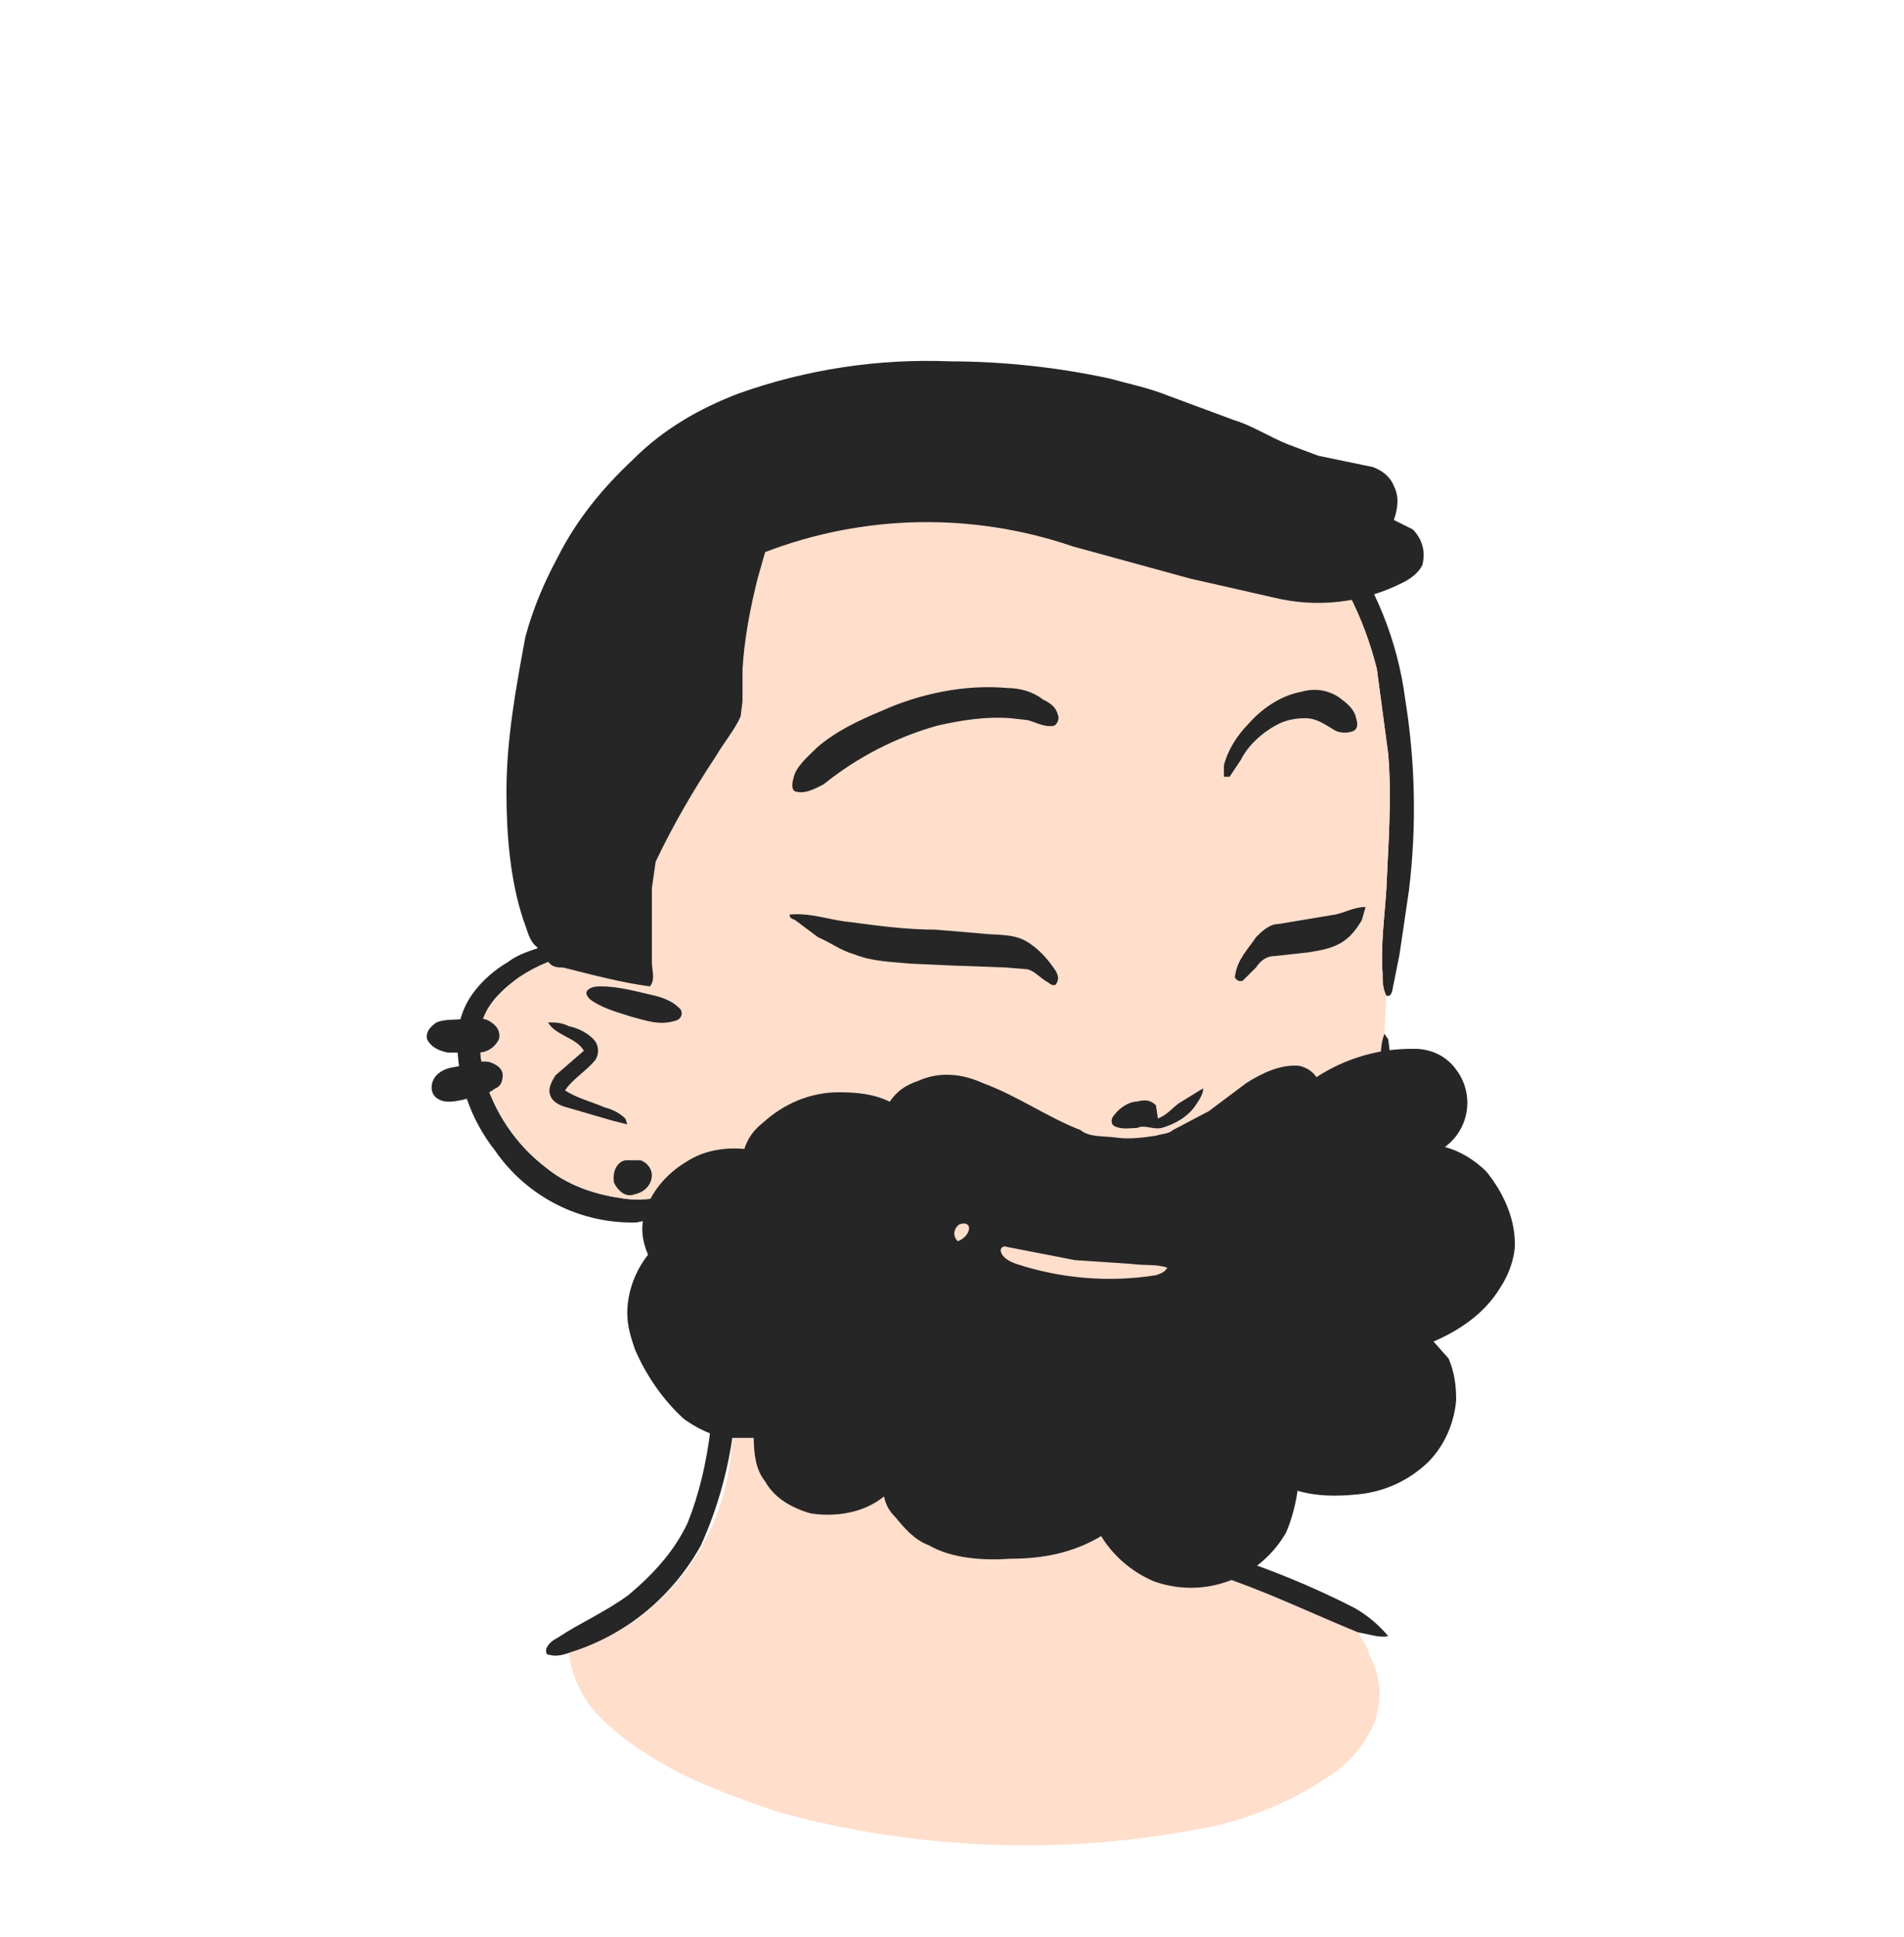 <svg width="58" height="59" viewBox="0 0 58 59" fill="none" xmlns="http://www.w3.org/2000/svg">
<g filter="url(#filter0_d_57_6986)">
<mask id="mask0_57_6986" style="mask-type:luminance" maskUnits="userSpaceOnUse" x="0" y="0" width="58" height="58">
<path d="M57.238 0.875H0.871V57.242H57.238V0.875Z" fill="white"/>
</mask>
<g mask="url(#mask0_57_6986)">
<path d="M30.209 7.753C31.82 7.811 33.43 8.098 35.041 8.616C37.292 9.251 39.298 10.555 40.792 12.354C41.885 13.792 42.576 15.518 42.806 17.301C43.116 19.222 43.155 21.178 42.921 23.11L42.633 25.066L42.403 26.216C42.346 26.331 42.346 26.331 42.23 26.331C42.115 26.101 42.115 25.871 42.115 25.641C42.058 24.778 42.173 23.973 42.23 23.11C42.288 21.73 42.403 20.349 42.288 18.969L41.943 16.381C41.54 14.77 40.792 13.275 39.642 12.067C38.607 11.032 37.342 10.169 36.019 9.594C34.753 9.076 33.488 8.731 32.165 8.501C31.13 8.328 30.094 8.271 29.059 8.271C26.507 8.229 23.982 8.801 21.697 9.939C20.949 10.456 20.259 11.089 19.684 11.779C17.914 14.102 16.819 16.869 16.52 19.774C16.463 21.155 16.52 22.477 16.98 23.8L17.383 24.663L18.073 24.721L18.131 24.893C17.958 25.008 17.728 25.008 17.498 25.066C16.923 25.181 16.348 25.411 15.83 25.756C15.427 26.044 15.025 26.389 14.795 26.849C14.507 27.424 14.622 28.114 14.737 28.747C15.025 29.84 15.715 30.875 16.635 31.565C17.268 32.083 18.073 32.37 18.878 32.486C19.454 32.6 20.029 32.486 20.604 32.428C20.892 32.658 21.064 33.118 21.237 33.406L22.272 34.959C23.208 36.289 24.535 37.294 26.068 37.835C27.334 38.352 28.656 38.64 29.979 38.927L32.337 39.388L33.315 39.675V39.905H32.625C31.332 39.833 30.045 39.679 28.771 39.445C27.061 39.105 25.425 38.462 23.94 37.547C23.307 37.144 22.732 36.627 22.272 35.994C22.67 38.391 22.35 40.853 21.352 43.069C20.489 44.622 19.051 45.83 17.326 46.347C17.153 46.405 16.923 46.462 16.75 46.405C16.635 46.405 16.635 46.347 16.635 46.232C16.693 46.06 16.865 45.945 16.98 45.887C17.671 45.427 18.476 45.082 19.166 44.564C19.914 43.931 20.546 43.241 20.949 42.379C21.294 41.516 21.524 40.538 21.639 39.56C21.754 38.812 21.812 38.065 21.754 37.259L21.524 35.074L20.489 33.003L19.396 33.233C18.552 33.258 17.715 33.071 16.961 32.689C16.208 32.307 15.562 31.743 15.082 31.048C14.332 30.098 13.927 28.922 13.932 27.712C13.932 27.194 14.104 26.676 14.392 26.274C14.68 25.871 15.082 25.526 15.485 25.296C15.773 25.066 16.175 24.951 16.52 24.836L16.003 23.455C15.715 22.19 15.715 20.867 15.887 19.602C16.264 16.461 17.52 13.49 19.511 11.032C20.029 10.456 20.546 9.939 21.179 9.536C21.582 9.306 21.984 9.249 22.329 9.018C24.803 7.926 27.506 7.581 30.209 7.753Z" fill="#262626"/>
<path d="M29.058 8.269C31.448 8.18 33.827 8.632 36.018 9.592C37.341 10.167 38.606 11.03 39.642 12.065C40.792 13.273 41.54 14.769 41.942 16.379L42.287 18.967C42.402 20.348 42.287 21.728 42.23 23.109C42.172 23.971 42.057 24.777 42.115 25.639C42.115 25.869 42.115 26.099 42.23 26.33L42.172 27.48C42.057 27.767 42.057 28.055 42.057 28.4C41.942 29.781 41.942 31.219 41.712 32.657C41.655 33.347 41.54 34.094 41.252 34.727C41.079 35.245 40.792 35.705 40.389 36.108C39.699 36.855 38.836 37.488 37.916 38.006C36.823 38.638 35.673 38.926 34.58 39.386C34.292 39.501 34.005 39.616 33.832 39.846C34.292 39.904 34.695 39.846 35.155 39.731C34.868 40.421 34.81 41.111 34.81 41.802C34.81 42.089 34.752 42.434 34.868 42.722C35.04 43.01 35.328 43.24 35.615 43.412L37.628 44.16C38.894 44.62 40.102 45.195 41.367 45.713C41.482 45.943 41.655 46.115 41.712 46.403C42.057 47.036 42.115 47.726 41.885 48.416C41.597 49.164 41.022 49.797 40.332 50.199C39.411 50.832 38.261 51.292 37.168 51.58C32.696 52.535 28.059 52.397 23.652 51.177C22.501 50.774 21.351 50.372 20.316 49.797C19.51 49.337 18.648 48.761 18.015 48.014C17.67 47.553 17.382 46.921 17.325 46.346C18.672 45.934 19.864 45.128 20.746 44.03C21.628 42.933 22.16 41.595 22.271 40.191C22.501 38.811 22.501 37.373 22.271 35.992C22.731 36.625 23.307 37.143 23.939 37.545L25.492 38.351C27.747 39.324 30.169 39.851 32.624 39.904H33.315V39.674L32.337 39.386L29.979 38.926C28.656 38.638 27.333 38.351 26.067 37.833C25.32 37.488 24.514 37.085 23.824 36.625C23.249 36.108 22.731 35.59 22.271 34.957L21.236 33.404C21.063 33.117 20.891 32.657 20.603 32.426C20.028 32.484 19.453 32.599 18.878 32.484C18.073 32.369 17.267 32.081 16.635 31.564C15.715 30.853 15.05 29.864 14.736 28.745C14.621 28.113 14.506 27.422 14.794 26.847C15.024 26.387 15.427 26.042 15.829 25.754C16.347 25.409 16.922 25.179 17.497 25.064C17.727 25.007 17.957 25.007 18.13 24.892L18.073 24.719L17.382 24.662L16.98 23.799C16.52 22.476 16.462 21.153 16.577 19.773C16.859 16.873 17.934 14.107 19.683 11.778C20.258 11.088 20.948 10.455 21.696 9.937C23.976 8.78 26.501 8.188 29.058 8.212V8.269Z" fill="#FFDECC"/>
<path d="M16.694 27.141C16.924 27.141 17.096 27.141 17.326 27.256C17.614 27.313 17.959 27.486 18.131 27.716C18.247 27.888 18.247 28.118 18.131 28.291C17.844 28.636 17.441 28.866 17.211 29.211C17.556 29.441 18.017 29.556 18.419 29.729C18.649 29.786 18.879 29.901 19.052 30.074L19.109 30.247L18.649 30.131L17.269 29.729C17.039 29.671 16.809 29.556 16.751 29.326C16.694 29.154 16.809 28.924 16.924 28.751L17.786 28.003C17.556 27.601 16.924 27.543 16.694 27.141ZM42.174 27.486L42.289 27.658L42.404 28.579C42.523 30.285 42.485 31.998 42.289 33.698C42.174 34.33 42.001 35.02 41.714 35.596C40.188 37.592 38.044 39.028 35.617 39.679C35.559 40.485 35.444 41.462 35.502 42.383L35.789 42.67C36.249 43.015 36.825 43.188 37.342 43.361C38.688 43.79 39.996 44.329 41.254 44.971C41.656 45.201 42.001 45.489 42.289 45.834C42.001 45.891 41.714 45.776 41.368 45.719C40.103 45.201 38.895 44.626 37.63 44.166L35.617 43.418C35.329 43.245 35.042 43.015 34.869 42.728C34.754 42.44 34.812 42.095 34.812 41.807C34.812 41.117 34.869 40.427 35.157 39.737C34.697 39.852 34.294 39.91 33.834 39.852C34.006 39.622 34.294 39.507 34.581 39.392C35.674 38.932 36.825 38.644 37.917 38.011C38.838 37.494 39.7 36.861 40.391 36.113C40.793 35.711 41.081 35.251 41.254 34.733C41.541 34.1 41.656 33.352 41.714 32.662C41.944 31.224 41.944 29.786 42.059 28.406C42.059 28.061 42.059 27.773 42.174 27.486Z" fill="#262626"/>
<path d="M41.598 23.625L41.483 24.028C41.31 24.315 41.138 24.545 40.85 24.718C40.562 24.89 40.217 24.948 39.872 25.005L38.837 25.12C38.549 25.12 38.377 25.293 38.262 25.466L37.859 25.868C37.744 25.926 37.572 25.811 37.629 25.696C37.687 25.235 38.032 24.89 38.262 24.545C38.434 24.373 38.664 24.143 38.952 24.143L40.677 23.855C40.965 23.798 41.253 23.625 41.598 23.625ZM24.055 23.855C24.745 23.798 25.263 24.028 25.895 24.085C26.758 24.2 27.621 24.315 28.484 24.315L29.864 24.43C30.324 24.488 30.842 24.43 31.245 24.66C31.647 24.89 31.935 25.235 32.165 25.581C32.222 25.696 32.28 25.811 32.165 25.983C32.107 26.041 31.992 25.983 31.935 25.926C31.705 25.811 31.532 25.581 31.302 25.523L30.612 25.466L29.001 25.408L27.736 25.351C27.161 25.293 26.586 25.293 26.011 25.063C25.608 24.948 25.32 24.718 24.918 24.545L24.227 24.028C24.112 23.97 24.055 23.97 24.055 23.855Z" fill="#262626"/>
<path d="M30.669 16.955C31.072 16.955 31.474 17.07 31.762 17.3C31.992 17.415 32.164 17.53 32.222 17.76C32.279 17.875 32.222 18.048 32.107 18.105C31.819 18.163 31.532 17.99 31.302 17.933L30.784 17.875C30.036 17.818 29.288 17.933 28.541 18.105C27.282 18.461 26.108 19.068 25.09 19.888C24.86 20.003 24.572 20.176 24.284 20.118C24.112 20.118 24.112 19.888 24.169 19.716C24.227 19.371 24.572 19.083 24.86 18.795C25.435 18.278 26.183 17.933 26.873 17.645C28.023 17.127 29.404 16.84 30.669 16.955ZM39.642 17.07C40.044 16.955 40.447 17.012 40.792 17.242C41.022 17.415 41.252 17.588 41.31 17.875C41.367 18.048 41.367 18.22 41.194 18.278C41.022 18.335 40.792 18.335 40.619 18.22C40.332 18.048 40.102 17.875 39.757 17.875C39.469 17.875 39.181 17.933 38.951 18.048C38.491 18.278 38.031 18.68 37.801 19.14L37.456 19.658H37.283V19.313C37.398 18.853 37.686 18.393 38.031 18.048C38.434 17.588 39.009 17.185 39.642 17.07Z" fill="#262626"/>
<path d="M14.162 27.025C14.45 27.025 14.737 26.967 14.967 27.14C15.14 27.255 15.255 27.427 15.197 27.657C15.082 27.888 14.852 28.06 14.565 28.06H13.644C13.357 28.003 13.127 27.888 13.011 27.657C12.954 27.427 13.127 27.255 13.299 27.14C13.587 27.025 13.874 27.082 14.162 27.025ZM14.91 28.348C15.082 28.405 15.312 28.52 15.312 28.75C15.312 28.923 15.255 29.096 15.082 29.153C14.795 29.383 14.45 29.383 14.104 29.498C13.817 29.556 13.529 29.613 13.299 29.441C13.069 29.268 13.127 28.923 13.299 28.75C13.529 28.52 13.759 28.52 14.047 28.463C14.334 28.405 14.622 28.29 14.91 28.348ZM19.051 31.339H19.511C19.683 31.396 19.856 31.569 19.856 31.799C19.856 32.086 19.626 32.316 19.338 32.374C19.051 32.489 18.821 32.259 18.706 32.029C18.648 31.741 18.763 31.396 19.051 31.339Z" fill="#262626"/>
<path d="M36.651 29.148C36.651 29.321 36.536 29.494 36.421 29.666C36.191 30.011 35.788 30.241 35.386 30.356C35.098 30.414 34.868 30.241 34.638 30.356C34.408 30.356 34.178 30.414 33.948 30.299C33.833 30.241 33.833 30.069 33.948 29.954C34.12 29.724 34.408 29.551 34.638 29.551C34.868 29.494 35.041 29.494 35.213 29.666L35.271 30.069C35.558 29.954 35.673 29.781 35.903 29.609L36.651 29.148Z" fill="#262626"/>
<path d="M43.092 27.946C43.61 27.946 44.07 28.176 44.358 28.579C44.492 28.756 44.59 28.957 44.645 29.172C44.701 29.387 44.713 29.611 44.681 29.831C44.649 30.05 44.573 30.261 44.458 30.451C44.344 30.641 44.192 30.806 44.013 30.937C44.473 31.052 44.933 31.34 45.278 31.685C45.796 32.318 46.198 33.18 46.141 34.043C46.083 34.503 45.911 34.906 45.681 35.251C45.221 35.999 44.473 36.516 43.668 36.861L44.128 37.379C44.3 37.782 44.358 38.184 44.358 38.644C44.3 39.335 44.013 40.025 43.495 40.542C42.901 41.111 42.129 41.456 41.309 41.52C40.734 41.578 40.102 41.578 39.526 41.405C39.469 41.808 39.354 42.268 39.181 42.671C38.794 43.354 38.177 43.879 37.441 44.152C36.704 44.426 35.895 44.431 35.155 44.166C34.465 43.878 33.89 43.361 33.544 42.786C32.682 43.303 31.762 43.476 30.784 43.476C29.978 43.533 29.001 43.476 28.31 43.073C27.85 42.901 27.563 42.556 27.275 42.21C27.103 42.038 26.988 41.865 26.93 41.578C26.297 42.095 25.435 42.21 24.687 42.095C24.112 41.923 23.594 41.635 23.306 41.118C23.019 40.773 22.961 40.255 22.961 39.795H22.156C21.696 39.737 21.236 39.507 20.833 39.219C20.201 38.644 19.683 37.897 19.338 37.091C19.223 36.746 19.108 36.401 19.108 35.999C19.108 35.366 19.338 34.733 19.74 34.215C19.568 33.813 19.51 33.41 19.625 33.008C19.798 32.318 20.316 31.742 20.891 31.397C21.408 31.052 22.041 30.937 22.674 30.995C22.789 30.649 22.961 30.419 23.249 30.189C23.882 29.614 24.687 29.269 25.55 29.269C26.125 29.269 26.642 29.327 27.103 29.557C27.333 29.212 27.62 29.039 27.965 28.924C28.598 28.636 29.288 28.694 29.921 28.982C31.014 29.384 31.877 30.017 32.912 30.419C33.199 30.649 33.602 30.592 34.005 30.649C34.407 30.707 34.81 30.649 35.212 30.592C35.385 30.534 35.615 30.534 35.73 30.419L36.823 29.844L37.973 28.982C38.434 28.694 39.009 28.406 39.584 28.464C39.814 28.521 39.986 28.636 40.102 28.809C40.989 28.228 42.032 27.927 43.092 27.946Z" fill="#262626"/>
<path d="M29.232 33.288C29.405 33.231 29.52 33.288 29.52 33.403C29.52 33.576 29.347 33.748 29.175 33.806C29.002 33.633 29.06 33.403 29.232 33.288ZM30.67 33.978L32.741 34.381L34.466 34.496C34.869 34.554 35.214 34.496 35.559 34.611C35.502 34.726 35.387 34.784 35.214 34.841C33.788 35.066 32.329 34.947 30.958 34.496C30.785 34.438 30.555 34.324 30.498 34.151C30.44 34.036 30.555 33.921 30.67 33.978Z" fill="#FFDECC"/>
<path d="M28.945 7.006C30.569 7.01 32.188 7.183 33.776 7.524C34.409 7.697 34.984 7.812 35.559 8.042L37.572 8.789C38.147 8.962 38.665 9.307 39.24 9.537L40.16 9.882L41.828 10.227C42.116 10.342 42.346 10.515 42.461 10.803C42.634 11.148 42.576 11.493 42.461 11.838L43.036 12.125C43.324 12.413 43.439 12.816 43.324 13.218C43.209 13.448 42.979 13.621 42.749 13.736C41.525 14.364 40.115 14.527 38.78 14.196L36.249 13.621L32.683 12.643C29.634 11.6 26.316 11.661 23.308 12.816L23.078 13.621C22.848 14.541 22.675 15.461 22.618 16.382V17.359L22.56 17.82C22.388 18.222 22.043 18.625 21.812 19.027C21.122 20.063 20.489 21.156 19.972 22.248L19.857 23.054V25.297C19.857 25.584 19.972 25.814 19.799 26.044C18.936 25.93 18.074 25.699 17.154 25.469C17.038 25.469 16.866 25.469 16.751 25.354L16.348 24.837C16.118 24.664 16.061 24.319 15.946 24.031C15.543 22.824 15.428 21.443 15.428 20.12C15.428 18.51 15.716 16.957 16.003 15.404C16.233 14.541 16.578 13.736 16.981 12.988C17.556 11.838 18.361 10.86 19.282 9.997C20.202 9.077 21.295 8.444 22.503 7.984C24.568 7.249 26.755 6.917 28.945 7.006ZM18.304 26.044C18.879 26.044 19.454 26.217 19.972 26.332C20.202 26.39 20.489 26.505 20.662 26.677C20.835 26.792 20.777 27.022 20.605 27.08C20.087 27.252 19.684 27.08 19.224 26.965C18.879 26.85 18.419 26.735 18.074 26.505C17.959 26.447 17.786 26.275 17.901 26.16C18.016 26.044 18.189 26.044 18.304 26.044ZM43.439 32.774C43.496 32.889 43.496 32.947 43.381 33.062L43.439 32.774Z" fill="#262626"/>
</g>
</g>
<defs>
<filter id="filter0_d_57_6986" x="-3.129" y="0.875" width="64.367" height="64.367" filterUnits="userSpaceOnUse" color-interpolation-filters="sRGB">
<feFlood flood-opacity="0" result="BackgroundImageFix"/>
<feColorMatrix in="SourceAlpha" type="matrix" values="0 0 0 0 0 0 0 0 0 0 0 0 0 0 0 0 0 0 127 0" result="hardAlpha"/>
<feOffset dy="4"/>
<feGaussianBlur stdDeviation="2"/>
<feComposite in2="hardAlpha" operator="out"/>
<feColorMatrix type="matrix" values="0 0 0 0 0 0 0 0 0 0 0 0 0 0 0 0 0 0 0.25 0"/>
<feBlend mode="normal" in2="BackgroundImageFix" result="effect1_dropShadow_57_6986"/>
<feBlend mode="normal" in="SourceGraphic" in2="effect1_dropShadow_57_6986" result="shape"/>
</filter>
</defs>
</svg>

